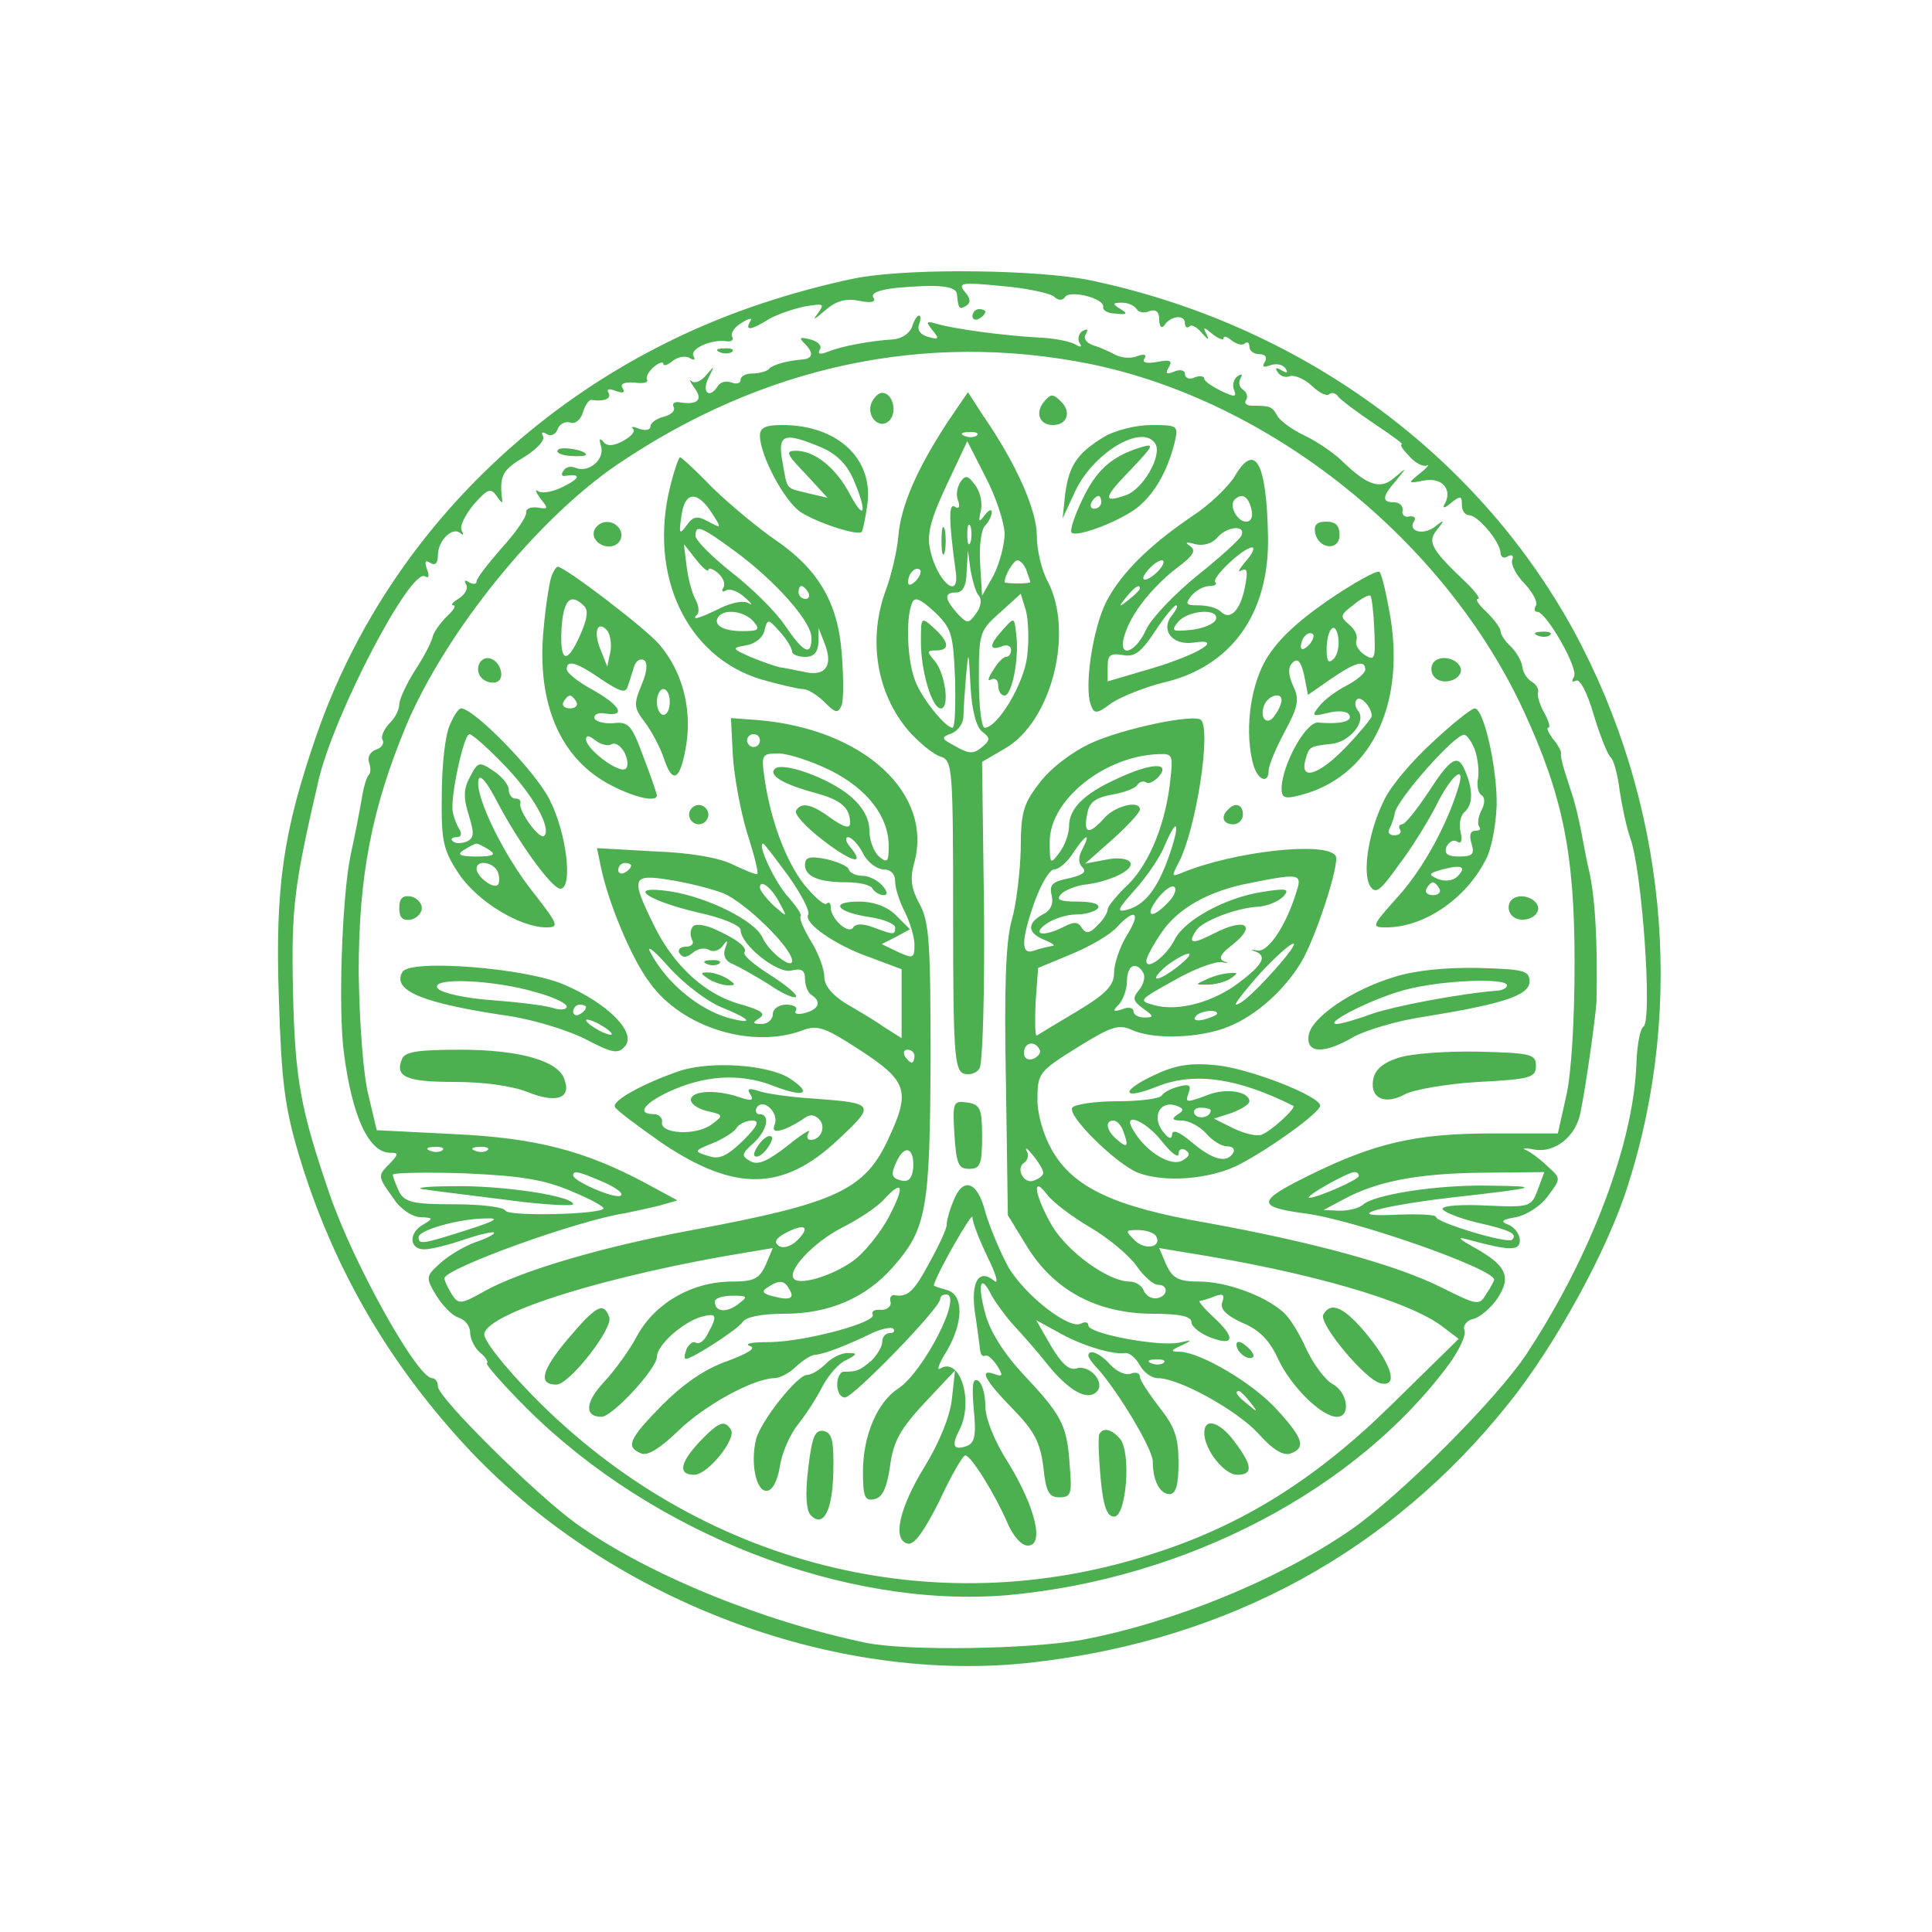 <?xml version="1.0" standalone="no"?>
<!DOCTYPE svg PUBLIC "-//W3C//DTD SVG 20010904//EN"
 "http://www.w3.org/TR/2001/REC-SVG-20010904/DTD/svg10.dtd">
<svg version="1.0" xmlns="http://www.w3.org/2000/svg"
 width="300pt" height="300pt" viewBox="0 0 300 300"
 preserveAspectRatio="xMidYMid meet">
<g transform="translate(0,300) scale(0.1,-0.1)"
fill="#4caf50" stroke="none">
<path d="M1334 2569 c-28 -5 -89 -20 -135 -35 -333 -105 -596 -356 -707 -674
-52 -150 -65 -236 -59 -410 4 -129 9 -169 31 -243 51 -170 135 -317 256 -449
220 -240 574 -376 887 -339 301 35 552 172 735 401 72 89 155 240 186 340 90
281 59 596 -84 860 -152 278 -427 477 -752 545 -79 16 -272 19 -358 4z m152
-26 c2 -23 4 -24 14 -18 8 5 7 12 -2 22 -11 14 -5 15 56 9 38 -3 75 -11 82
-16 7 -7 14 -7 18 -1 7 11 62 -2 59 -16 -1 -5 8 -10 20 -10 17 -2 19 0 7 7
-13 8 -13 10 2 10 9 0 19 -4 23 -10 3 -5 12 -7 20 -3 10 3 15 -1 15 -13 0 -11
4 -15 8 -9 10 15 32 17 32 3 0 -6 3 -8 7 -5 3 4 12 -1 20 -11 9 -10 11 -11 7
-2 -7 13 -5 13 9 1 9 -7 17 -10 17 -6 0 4 6 2 13 -4 8 -6 17 -8 20 -4 4 3 7 1
7 -5 0 -7 7 -12 16 -12 9 0 12 -5 8 -12 -5 -8 -2 -9 9 -5 9 3 19 1 23 -5 5 -7
2 -8 -6 -3 -8 5 -11 4 -6 -3 4 -6 12 -9 19 -6 7 2 22 -4 34 -15 11 -11 24 -17
27 -13 4 3 10 2 14 -4 4 -5 29 -24 56 -42 27 -18 46 -32 43 -32 -4 0 1 -8 11
-18 9 -11 22 -17 27 -15 6 3 1 -3 -10 -12 -20 -16 -19 -16 7 -11 28 5 44 -15
31 -37 -4 -7 1 -6 10 2 15 12 17 11 17 -3 0 -9 5 -16 11 -16 14 0 48 -41 49
-58 0 -7 5 -10 11 -6 7 4 10 1 7 -6 -2 -7 7 -24 20 -37 12 -13 20 -28 17 -33
-3 -6 -3 -10 2 -10 14 0 65 -89 57 -101 -4 -7 -3 -9 3 -6 6 4 18 -19 28 -54
10 -33 22 -62 26 -65 4 -2 11 -26 14 -52 4 -26 11 -58 16 -72 19 -50 35 -285
21 -294 -5 -3 -10 -28 -11 -57 -4 -123 -70 -298 -169 -449 -46 -71 -200 -225
-278 -278 -112 -76 -271 -141 -412 -168 -80 -15 -273 -18 -337 -5 -163 34
-341 107 -450 185 -64 46 -215 196 -215 213 0 7 -4 13 -9 13 -23 0 -123 179
-160 288 -44 129 -53 175 -56 312 -3 132 2 166 40 330 25 104 143 329 165 315
6 -4 7 1 3 11 -4 12 -3 15 5 10 8 -5 12 0 12 12 0 23 23 45 35 34 5 -4 5 -2 2
4 -4 6 5 24 18 40 22 25 27 27 36 14 9 -13 10 -13 8 0 -3 32 2 41 36 61 19 12
32 26 28 32 -3 6 -1 7 6 3 6 -4 14 -1 17 8 3 8 12 12 19 10 7 -3 16 3 20 15 3
11 9 20 13 20 20 -3 32 2 27 11 -4 6 1 7 11 3 11 -4 15 -3 11 4 -5 7 2 10 18
9 13 -2 22 0 20 4 -3 4 2 13 10 20 8 7 15 9 15 5 0 -4 7 -2 15 5 8 6 20 8 26
4 7 -4 9 -3 6 3 -7 11 28 27 52 23 7 -1 11 3 8 7 -3 5 3 15 15 22 11 7 17 8
13 2 -9 -15 1 -14 28 3 12 7 37 16 56 20 31 5 32 5 20 -12 -8 -10 -4 -8 11 5
18 16 33 20 54 16 19 -4 27 -2 22 5 -4 7 9 12 36 15 66 6 93 3 94 -10z"/>
<path d="M1510 2509 c0 -5 5 -7 10 -4 6 3 10 8 10 11 0 2 -4 4 -10 4 -5 0 -10
-5 -10 -11z"/>
<path d="M1416 2492 c-4 -10 -16 -18 -29 -19 -33 -2 -79 -10 -101 -19 -13 -5
-17 -4 -13 3 4 6 -3 13 -15 16 -16 4 -18 3 -9 -6 14 -14 14 -23 -1 -25 -25 -2
-48 -8 -54 -15 -4 -4 -16 -7 -26 -7 -10 0 -18 -4 -18 -10 0 -5 -6 -7 -14 -4
-8 3 -17 1 -21 -5 -13 -21 -26 -11 -15 12 10 20 10 20 -3 5 -8 -10 -18 -14
-23 -10 -4 4 -3 0 4 -10 14 -18 6 -27 -21 -23 -9 2 -14 -1 -11 -7 3 -5 -3 -12
-15 -15 -12 -3 -21 -10 -21 -15 0 -6 -8 -7 -17 -4 -10 4 -14 4 -10 0 4 -4 -3
-12 -16 -19 -15 -8 -25 -8 -30 -1 -6 7 -7 4 -4 -6 7 -20 -17 -42 -38 -35 -8 4
-17 2 -20 -4 -4 -5 -3 -9 2 -8 25 4 25 -3 -1 -16 -15 -8 -33 -12 -40 -8 -6 4
-4 -1 3 -11 13 -16 13 -17 -5 -14 -10 1 -18 -2 -17 -8 1 -6 -16 -31 -38 -55
-21 -24 -39 -47 -39 -52 0 -4 -5 -5 -12 -1 -6 4 -8 3 -4 -4 3 -6 -2 -15 -11
-21 -10 -6 -14 -11 -9 -11 5 0 0 -8 -10 -17 -10 -10 -20 -24 -22 -31 -1 -7
-13 -31 -27 -52 -14 -22 -25 -46 -25 -54 0 -8 -7 -22 -16 -30 -8 -9 -13 -20
-10 -25 3 -5 -1 -12 -10 -15 -9 -3 -14 -12 -11 -20 3 -8 3 -17 -1 -20 -3 -4
-7 -17 -9 -29 -2 -12 -10 -56 -19 -97 -13 -65 -19 -238 -10 -305 13 -100 39
-155 72 -155 13 0 13 -2 0 -16 -20 -20 -20 -20 5 -55 11 -17 30 -29 42 -29 20
-1 20 -2 5 -11 -24 -13 -23 -39 1 -39 10 0 38 7 61 15 24 8 45 13 47 11 2 -2
-11 -9 -29 -15 -17 -6 -42 -21 -55 -33 -22 -20 -22 -22 -6 -49 10 -16 25 -32
35 -35 10 -3 18 -13 18 -23 0 -10 7 -24 15 -31 9 -7 14 -15 11 -17 -2 -2 26
-34 62 -70 196 -195 494 -311 746 -290 278 25 543 164 687 360 15 21 26 44 23
51 -3 8 4 16 14 18 11 3 28 18 38 33 21 33 13 50 -37 78 -25 14 -27 17 -9 12
63 -17 80 -18 80 -1 0 9 -8 20 -17 24 -14 5 -12 8 11 12 16 3 38 17 49 32 21
28 21 28 1 46 -11 11 -26 22 -34 26 -8 3 -3 4 12 1 32 -6 65 20 72 57 8 37 24
151 25 173 2 90 -2 164 -12 205 -2 8 -7 33 -11 55 -4 22 -11 51 -16 65 -15 45
-17 55 -16 61 0 3 -5 13 -13 22 -7 10 -10 17 -7 17 4 0 1 10 -6 23 -7 12 -11
26 -10 31 2 5 -2 13 -9 17 -7 4 -14 14 -15 23 -1 9 -9 23 -18 32 -9 8 -16 19
-16 24 0 5 -10 18 -22 30 -12 11 -18 20 -13 20 4 0 -3 10 -16 23 -57 54 -63
65 -48 84 13 16 12 17 -3 5 -18 -14 -43 -7 -32 9 3 5 0 8 -8 7 -7 -2 -12 3
-10 10 1 6 -5 12 -13 12 -20 0 -19 9 3 34 17 21 17 21 -3 4 -22 -19 -42 -12
-83 28 -13 12 -38 29 -57 38 -19 9 -38 23 -42 31 -8 14 -11 15 -39 15 -8 0
-13 4 -9 9 3 5 1 12 -5 16 -6 4 -7 11 -4 17 4 7 2 8 -4 4 -6 -4 -9 -13 -6 -21
5 -12 1 -12 -20 -2 -14 7 -26 15 -26 19 0 4 -7 5 -15 2 -8 -4 -15 -1 -15 5 0
6 -7 8 -17 4 -12 -5 -14 -3 -8 7 6 10 2 12 -18 8 -17 -3 -24 -1 -20 5 4 6 0 8
-11 4 -9 -4 -24 -3 -34 2 -9 5 -25 12 -35 15 -11 4 -15 11 -11 17 4 8 3 9 -5
5 -6 -4 -8 -12 -5 -18 5 -7 2 -8 -6 -3 -8 5 -34 10 -59 11 -54 3 -128 13 -156
21 -17 5 -18 4 -7 -10 11 -13 10 -15 -7 -10 -12 3 -17 11 -14 19 3 8 3 14 0
14 -3 0 -8 -8 -11 -18z m276 -57 c280 -57 551 -273 674 -539 61 -132 79 -222
79 -391 0 -89 -5 -173 -13 -207 l-13 -58 -102 0 c-119 0 -183 -15 -286 -66
-79 -39 -80 -48 -6 -58 75 -9 295 -86 295 -103 0 -2 -5 -12 -12 -22 -11 -19
-14 -18 -70 10 -70 35 -198 70 -363 100 -145 25 -209 55 -242 114 -13 23 -23
57 -22 80 0 38 3 42 61 78 53 33 65 37 85 28 34 -16 108 -13 151 5 42 17 85
55 112 99 23 38 61 155 54 166 -14 23 -158 7 -238 -26 -17 -7 -17 -6 -6 15 27
51 51 205 35 222 -10 10 -121 -13 -171 -36 -30 -14 -63 -39 -80 -62 -25 -32
-29 -46 -29 -103 -1 -36 -7 -86 -14 -110 -9 -31 -12 -103 -9 -251 l3 -207 30
-49 c42 -68 108 -103 193 -104 44 0 62 -4 62 -13 0 -7 14 -18 30 -24 37 -14
39 0 4 32 -15 14 -24 25 -21 25 3 0 13 3 23 7 13 5 16 3 12 -9 -4 -10 5 -20
31 -32 27 -11 43 -28 56 -57 20 -42 67 -89 91 -89 22 0 17 38 -7 51 -11 6 -29
30 -40 53 -10 23 -26 50 -37 59 -28 25 -88 47 -130 47 -32 0 -41 5 -51 26
l-11 26 42 -7 c190 -30 346 -75 398 -115 l25 -19 -105 -103 c-117 -115 -232
-187 -371 -231 -339 -110 -704 -17 -961 245 -46 47 -78 88 -76 97 6 33 193 91
406 126 l42 7 -11 -26 c-10 -22 -19 -26 -52 -26 -62 0 -119 -33 -147 -83 -12
-23 -36 -56 -53 -74 -28 -30 -30 -53 -3 -53 17 0 86 75 86 93 0 18 39 53 68
62 25 7 27 3 11 -26 -5 -11 -14 -17 -18 -14 -5 3 -11 -2 -15 -10 -3 -8 -4 -15
-1 -15 10 0 81 46 88 57 5 8 29 13 65 13 70 0 127 25 169 73 52 59 57 90 58
322 0 180 -2 214 -17 241 -13 24 -15 39 -9 62 32 110 -79 211 -244 224 l-40 3
3 -59 c2 -32 12 -86 22 -119 11 -34 18 -62 16 -64 -1 -2 -18 5 -37 14 -21 11
-67 19 -123 21 l-89 5 6 -29 c11 -54 47 -142 76 -180 50 -70 159 -103 237 -74
23 9 35 5 90 -31 72 -47 78 -63 45 -134 -37 -83 -81 -103 -306 -145 -139 -26
-262 -62 -321 -94 -39 -22 -42 -22 -53 -5 -6 10 -11 21 -11 24 0 15 207 90
280 101 14 3 38 8 54 12 l28 8 -48 26 c-95 51 -171 71 -299 77 l-120 6 -13 55
c-8 31 -14 114 -15 190 0 150 20 254 74 384 62 146 203 320 328 405 226 153
478 207 733 156z m-512 -585 c0 -5 -4 -10 -10 -10 -5 0 -10 5 -10 10 0 6 5 10
10 10 6 0 10 -4 10 -10z m109 -46 c58 -29 91 -72 91 -118 0 -24 -2 -27 -15
-16 -8 7 -15 25 -15 40 0 19 -10 37 -30 54 -33 28 -106 54 -117 42 -10 -10 14
-24 62 -37 41 -11 55 -23 55 -47 0 -9 -9 -7 -29 7 -31 23 -47 26 -55 12 -3 -5
15 -25 41 -45 45 -35 68 -41 43 -11 -7 8 -8 15 -3 15 5 0 16 -11 23 -25 7 -14
22 -25 32 -25 11 0 18 -7 18 -19 0 -10 7 -32 15 -47 8 -16 15 -39 15 -51 0
-21 -2 -22 -26 -11 l-25 12 22 11 22 12 -22 22 c-13 13 -34 21 -57 21 -46 0
-36 -16 16 -24 22 -3 40 -11 40 -16 0 -12 -2 -12 -34 0 -16 6 -27 6 -31 0 -7
-12 -35 13 -35 31 0 7 -3 9 -6 6 -4 -4 -19 10 -35 29 -29 37 -53 102 -62 167
-5 35 -4 37 22 37 15 0 51 -12 80 -26z m527 -26 c-9 -66 -35 -126 -70 -157
-14 -14 -26 -29 -26 -33 0 -5 -7 -17 -16 -25 -12 -13 -18 -13 -24 -4 -6 10
-12 10 -28 2 -31 -16 -51 -13 -28 4 11 8 32 15 47 15 15 0 31 5 34 10 4 6 -9
10 -31 10 -29 0 -35 3 -26 12 6 6 22 12 34 14 39 4 80 23 73 35 -4 6 -20 8
-38 4 l-32 -6 43 38 c23 21 42 41 42 46 0 15 -38 6 -55 -13 -24 -27 -33 -25
-27 5 3 19 12 26 38 31 19 3 37 10 40 15 3 5 9 7 14 4 4 -3 13 2 20 10 18 22
-14 20 -65 -4 -51 -23 -75 -46 -75 -74 0 -12 -7 -31 -15 -41 -14 -19 -15 -18
-15 17 0 65 85 133 169 136 23 1 23 -1 17 -51z m-1 -108 c-18 -51 -38 -76 -66
-83 -16 -4 -13 2 13 31 19 21 40 52 47 70 20 47 24 33 6 -18z m-134 12 c-7
-13 -7 -22 0 -29 7 -7 0 -12 -22 -17 -25 -5 -30 -10 -26 -26 3 -13 -1 -24 -14
-30 -25 -14 -24 -29 4 -40 12 -5 17 -9 10 -9 -6 -1 -18 -4 -27 -7 -21 -8 -21
15 1 77 10 27 23 49 30 49 7 0 20 11 29 25 19 29 29 34 15 7z m-457 -42 c20
-28 34 -55 31 -60 -8 -13 42 -48 97 -67 l48 -18 0 -53 0 -54 -27 17 c-14 10
-41 26 -60 37 -21 13 -33 28 -33 41 0 12 -9 37 -21 56 -11 18 -18 35 -16 38 3
2 -6 15 -18 29 -21 22 -50 84 -40 84 2 0 19 -23 39 -50z m-244 16 c0 -3 -4 -8
-10 -11 -5 -3 -10 -1 -10 4 0 6 5 11 10 11 6 0 10 -2 10 -4z m143 -43 c34 -14
107 -85 107 -105 0 -14 -36 14 -46 36 -11 26 -85 63 -144 72 -69 10 -37 -14
44 -33 37 -8 66 -20 66 -27 0 -23 58 -69 79 -63 16 4 21 0 21 -13 0 -11 5 -22
10 -25 16 -10 12 -22 -10 -28 -11 -3 -18 -1 -14 4 3 5 -4 9 -15 9 -12 0 -21
-7 -21 -15 0 -8 -8 -15 -17 -15 -15 0 -15 2 -4 9 11 7 3 12 -27 21 -55 14
-105 59 -136 122 -37 75 -35 81 22 72 26 -4 64 -13 85 -21z m891 5 c-16 -54
-44 -96 -61 -94 -10 2 -12 1 -5 -1 20 -7 14 -20 -23 -48 -40 -31 -95 -46 -132
-36 -26 7 -25 8 29 38 31 18 64 30 74 29 11 -2 13 -1 5 1 -10 4 -6 12 14 27
37 30 18 41 -29 17 -35 -18 -43 -17 -28 5 10 14 61 34 95 36 16 1 33 9 40 16
10 12 5 13 -33 7 -58 -9 -121 -44 -136 -74 -13 -26 -44 -49 -44 -33 0 5 10 24
23 43 25 38 74 66 139 78 74 15 80 14 72 -11z m-803 -21 c12 -22 12 -22 -10
-3 -11 11 -21 23 -21 28 0 14 19 -1 31 -25z m603 2 c-25 -27 -38 -23 -17 5 10
13 22 22 26 19 5 -3 1 -14 -9 -24z m-64 -51 c-11 -18 -20 -44 -20 -58 0 -20
-12 -33 -57 -60 -32 -19 -60 -36 -63 -38 -3 -1 -3 22 -2 51 l4 54 53 22 c29
12 61 31 70 42 28 30 37 22 15 -13z m-630 -112 c47 -19 53 -28 9 -16 -46 14
-95 55 -119 101 -7 13 6 3 28 -22 23 -26 60 -54 82 -63z m868 68 c-32 -37 -60
-64 -69 -64 -3 0 14 22 39 50 48 51 71 62 30 14z m-158 -4 c-33 -26 -49 -26
-19 0 13 10 29 19 34 19 6 1 -1 -8 -15 -19z m-55 -10 c4 -6 1 -18 -6 -27 -11
-13 -10 -17 6 -29 17 -12 17 -14 2 -14 -9 0 -17 4 -17 10 0 5 -8 7 -17 3 -15
-5 -16 -3 -5 8 6 7 12 23 12 36 0 24 14 31 25 13z m115 -64 c0 -2 -9 -6 -20
-9 -11 -3 -18 -1 -14 4 5 9 34 13 34 5z m-276 -55 c3 -5 -1 -11 -9 -15 -9 -3
-15 0 -15 9 0 16 16 20 24 6z m-194 -11 c0 -5 -2 -10 -4 -10 -3 0 -8 5 -11 10
-3 6 -1 10 4 10 6 0 11 -4 11 -10z m-733 -146 c-3 -3 -12 -4 -19 -1 -8 3 -5 6
6 6 11 1 17 -2 13 -5z m70 0 c-3 -3 -12 -4 -19 -1 -8 3 -5 6 6 6 11 1 17 -2
13 -5z m661 -28 c-2 -16 -7 -22 -19 -19 -15 4 -16 9 -7 29 13 28 28 22 26 -10z
m202 -7 c0 -4 -6 -9 -14 -12 -16 -7 -30 19 -15 28 5 4 7 12 3 18 -3 7 2 3 10
-7 9 -11 16 -23 16 -27z m-732 -29 c29 -12 51 -24 49 -27 -9 -9 -147 -12 -152
-3 -3 6 -40 10 -80 10 -63 0 -76 3 -85 19 -5 11 -10 23 -10 27 0 3 51 4 113 2
88 -4 123 -10 165 -28z m50 14 c20 -9 32 -18 25 -21 -11 -4 -73 23 -73 32 0 8
9 6 48 -11z m1172 10 c0 -6 -65 -34 -77 -34 -9 1 58 39 70 40 4 0 7 -2 7 -6z
m278 -21 c-10 -27 -12 -28 -79 -25 -38 2 -69 0 -69 -5 0 -4 23 -14 52 -21 53
-12 65 -18 56 -27 -7 -7 -118 27 -118 35 0 4 -26 5 -57 4 -92 -5 -40 12 77 26
142 16 147 18 58 19 -79 1 -175 -14 -192 -30 -6 -5 -21 -9 -35 -9 l-26 1 30
16 c53 29 117 41 217 42 l96 1 -10 -27z m-1007 -41 c-11 -22 -34 -51 -50 -65
-30 -25 -87 -44 -98 -33 -12 12 30 57 75 80 26 13 56 33 66 45 28 30 31 19 7
-27z m312 -18 c29 -17 61 -44 72 -60 11 -16 26 -29 33 -29 17 0 16 -18 -2 -21
-8 -1 -17 4 -20 12 -3 8 -13 14 -22 14 -33 0 -96 46 -120 86 -27 46 -33 82 -8
49 8 -11 38 -34 67 -51z m-968 -4 c-69 -22 -75 -23 -75 -11 0 11 64 29 105 29
22 1 14 -4 -30 -18z m513 -16 c-9 -9 -21 -13 -28 -9 -9 6 -6 12 11 21 29 15
38 9 17 -12z m557 7 c10 -18 -17 -23 -33 -7 -15 15 -15 16 5 16 12 0 24 -4 28
-9z m-570 -82 c10 -15 2 -19 -24 -12 -17 4 -19 8 -9 14 18 12 26 11 33 -2z
m-80 -25 c-18 -13 -35 -11 -35 5 0 5 12 9 27 9 25 0 25 -1 8 -14z"/>
<path d="M1353 2374 c-8 -21 13 -42 28 -27 13 13 5 43 -11 43 -6 0 -13 -7 -17
-16z"/>
<path d="M1471 2344 c-47 -72 -72 -129 -76 -176 -2 -24 -11 -61 -19 -83 -29
-77 -15 -162 35 -220 17 -19 39 -37 50 -40 18 -6 19 -18 19 -246 0 -210 2
-240 16 -246 9 -3 20 0 25 8 5 8 8 118 7 245 l-3 231 36 21 c72 42 107 180 66
259 -10 18 -17 50 -17 71 0 40 -32 112 -83 186 l-24 37 -32 -47z m46 -20 c-3
-3 -12 -4 -19 -1 -8 3 -5 6 6 6 11 1 17 -2 13 -5z m43 -152 c0 -18 -8 -47 -17
-65 l-18 -32 -3 49 c-2 27 2 54 7 59 6 6 11 16 11 22 0 5 -5 3 -11 -5 -9 -12
-10 -11 -6 7 3 12 -1 30 -9 40 -11 15 -15 16 -23 4 -5 -8 -7 -21 -3 -29 3 -9
1 -13 -5 -9 -10 7 -10 -20 1 -100 7 -48 -30 -15 -40 35 -5 23 2 48 26 99 l32
68 28 -55 c16 -30 29 -70 30 -88z m-53 -14 c-3 -7 -5 -2 -5 12 0 14 2 19 5 13
2 -7 2 -19 0 -25z m13 -83 c5 -6 3 -18 -4 -27 -12 -17 -14 -17 -30 0 -20 23
-20 32 -1 32 10 0 16 11 16 33 l2 32 4 -30 c3 -16 8 -35 13 -40z m74 39 c3 -9
6 -17 6 -18 0 -1 -9 -2 -20 -2 -11 0 -20 1 -20 2 0 11 14 34 20 34 4 0 11 -7
14 -16z m-172 -16 c-7 -7 -12 -8 -12 -2 0 6 3 14 7 17 3 4 9 5 12 2 2 -3 -1
-11 -7 -17z m61 -152 c1 -42 0 -76 -4 -76 -11 0 -48 46 -58 73 -12 30 -15 96
-5 120 4 11 12 8 35 -13 27 -26 29 -34 32 -104z m112 35 c-5 -43 -46 -111 -66
-111 -5 0 -9 34 -9 75 0 72 1 76 33 104 l32 29 8 -26 c4 -15 5 -47 2 -71z
m-70 -117 c13 -10 13 -13 0 -24 -13 -11 -20 -11 -41 1 -23 12 -23 14 -7 20 9
3 18 14 19 25 0 10 2 39 4 64 4 42 4 41 7 -15 2 -38 9 -64 18 -71z"/>
<path d="M1462 2160 c0 -19 2 -27 5 -17 2 9 2 25 0 35 -3 9 -5 1 -5 -18z"/>
<path d="M1430 2003 c0 -45 17 -103 31 -103 14 0 7 53 -9 73 -13 15 -13 17 1
17 23 0 21 13 -3 35 -20 18 -20 17 -20 -22z"/>
<path d="M1558 2023 c-22 -24 -23 -34 -3 -27 8 4 15 1 15 -5 0 -6 -3 -11 -8
-11 -4 0 -13 -9 -20 -21 -8 -12 -9 -18 -3 -14 6 3 11 -1 11 -9 0 -9 4 -16 10
-16 11 0 23 57 18 95 -3 27 -3 27 -20 8z"/>
<path d="M1621 2376 c-14 -17 -7 -36 14 -36 22 0 29 20 13 36 -13 13 -16 13
-27 0z"/>
<path d="M1180 2323 c1 -32 38 -101 63 -118 26 -17 88 -37 95 -31 2 3 6 22 9
44 9 70 -47 122 -132 122 -27 0 -35 -4 -35 -17z m96 -18 c23 -10 39 -26 49
-49 22 -51 18 -67 -5 -24 -22 42 -55 68 -84 68 -17 0 -15 -5 15 -36 l34 -37
-30 7 c-36 9 -32 4 -40 49 -8 43 2 47 61 22z"/>
<path d="M1715 2322 c-43 -26 -55 -45 -61 -89 l-4 -38 19 41 c28 61 105 107
125 75 11 -18 -19 -71 -46 -80 -37 -13 -35 -4 10 42 34 36 35 39 12 32 -44
-14 -68 -35 -90 -82 -12 -25 -19 -47 -16 -50 8 -8 73 17 101 38 28 22 48 58
59 102 6 26 5 27 -36 27 -24 0 -56 -8 -73 -18z m-5 -102 c0 -5 -5 -10 -11 -10
-5 0 -7 5 -4 10 3 6 8 10 11 10 2 0 4 -4 4 -10z"/>
<path d="M1041 2246 c-35 -139 25 -266 141 -301 28 -8 58 -15 65 -15 7 0 22
-9 33 -20 18 -18 21 -18 27 -5 3 9 3 45 0 81 -6 79 -37 131 -105 177 -26 18
-68 53 -95 79 -26 27 -49 48 -51 48 -2 0 -9 -20 -15 -44z m64 -42 c16 -25 16
-25 -5 -14 -18 10 -24 8 -34 -6 -11 -15 -12 -13 -8 14 5 39 24 41 47 6z m35
-59 c63 -46 120 -110 120 -135 0 -30 -12 -24 -42 20 -15 22 -53 59 -83 82 -30
24 -55 49 -55 56 0 18 8 15 60 -23z m-40 -30 c0 4 7 2 15 -5 8 -7 12 -17 8
-23 -3 -5 -1 -7 4 -4 6 4 19 -1 30 -11 10 -9 13 -13 6 -9 -7 5 -25 2 -44 -7
-34 -17 -47 -20 -36 -10 3 4 2 15 -4 25 -5 10 -11 33 -13 51 l-4 33 19 -24
c10 -13 19 -20 19 -16z m155 -35 c3 -5 1 -10 -4 -10 -6 0 -11 5 -11 10 0 6 2
10 4 10 3 0 8 -4 11 -10z m-85 -45 c11 -13 8 -15 -18 -15 -31 0 -47 11 -35 24
11 11 40 6 53 -9z m60 -47 c0 -4 9 -8 20 -8 14 0 20 7 21 23 l0 22 9 -23 c14
-34 3 -52 -28 -46 -15 3 -34 7 -42 8 -8 2 -28 9 -45 16 -29 13 -29 14 -6 18
13 2 26 12 28 23 5 19 6 18 24 -2 11 -12 19 -26 19 -31z"/>
<path d="M1917 2260 c-10 -16 -39 -44 -65 -61 -68 -46 -111 -89 -134 -133 -21
-41 -35 -133 -24 -161 5 -14 9 -14 33 4 16 10 51 24 79 31 105 24 165 106 163
226 -2 116 -20 149 -52 94z m26 -50 c3 -12 0 -20 -8 -20 -14 0 -27 25 -18 34
11 11 21 6 26 -14z m-15 -41 c-2 -6 -33 -34 -68 -62 -36 -29 -72 -67 -80 -84
-17 -38 -45 -46 -34 -10 10 34 42 74 80 104 27 20 32 28 22 35 -9 6 -6 7 8 3
13 -3 26 1 34 10 14 17 44 21 38 4z m6 -41 c-10 -12 -13 -18 -7 -14 10 5 11
-1 6 -26 -7 -36 -23 -52 -37 -38 -6 6 -21 10 -34 10 -21 0 -22 2 -12 15 7 8
19 15 28 15 8 0 13 3 9 6 -6 7 43 53 57 54 5 0 1 -10 -10 -22z m-134 -13 c-7
-8 -17 -15 -22 -15 -11 0 14 29 26 30 5 0 3 -7 -4 -15z m-30 -29 c0 -2 -8 -10
-17 -17 -16 -13 -17 -12 -4 4 13 16 21 21 21 13z m51 -40 c-20 -23 -2 -48 31
-44 51 8 10 -18 -64 -40 l-68 -20 0 23 c0 18 4 21 23 18 18 -4 29 4 50 36 15
23 30 41 33 41 4 0 1 -6 -5 -14z m67 -8 c-3 -7 -20 -14 -38 -16 -30 -3 -32 -2
-21 12 16 19 65 22 59 4z"/>
<path d="M924 2179 c-9 -15 11 -33 30 -26 9 4 13 13 10 22 -7 17 -30 20 -40 4z"/>
<path d="M2042 2173 c5 -26 38 -29 38 -4 0 15 -6 21 -21 21 -14 0 -19 -5 -17
-17z"/>
<path d="M856 2104 c-3 -9 -9 -46 -12 -82 -11 -116 27 -202 106 -242 37 -19
70 -26 70 -15 0 2 -9 29 -21 60 -18 49 -23 55 -47 52 -15 -1 -28 3 -29 8 -1 6
7 9 17 7 33 -5 23 13 -20 37 -22 12 -40 26 -40 32 0 15 15 11 54 -16 30 -20
38 -22 41 -10 3 8 7 22 10 31 3 8 9 12 15 9 6 -4 5 -18 -4 -39 -12 -29 -12
-35 5 -57 10 -13 24 -39 30 -57 14 -42 26 -33 35 24 8 56 -7 112 -42 153 -21
25 -147 121 -158 121 -2 0 -7 -7 -10 -16z m51 -45 c7 -7 5 -20 -6 -45 -21 -47
-32 -43 -29 11 3 44 14 55 35 34z m41 -70 l-5 -24 -10 25 c-12 28 -6 47 9 32
5 -5 8 -20 6 -33z m92 -79 c0 -11 -4 -20 -10 -20 -5 0 -10 9 -10 20 0 11 5 20
10 20 6 0 10 -9 10 -20z m-145 0 c3 -5 -1 -10 -10 -10 -9 0 -13 5 -10 10 3 6
8 10 10 10 2 0 7 -4 10 -10z m54 -66 c6 4 15 -2 21 -13 5 -11 6 -22 1 -25 -11
-7 -61 31 -61 46 0 7 5 6 15 -2 8 -6 19 -9 24 -6z"/>
<path d="M2061 2067 c-53 -37 -81 -65 -98 -96 -23 -44 -30 -110 -17 -158 7
-25 24 -31 24 -9 0 7 11 34 25 60 21 39 23 50 13 71 -8 18 -8 29 -1 36 8 8 13
2 18 -19 l6 -31 36 25 c38 26 53 30 53 14 0 -5 -13 -16 -28 -24 -16 -8 -35
-22 -43 -32 -13 -16 -12 -17 13 -11 15 4 30 3 33 -3 6 -10 -13 -15 -48 -12
-19 2 -56 -65 -57 -102 0 -15 5 -17 28 -11 108 27 164 136 141 277 -6 34 -13
66 -17 70 -4 3 -40 -17 -81 -45z m73 -45 c2 -45 1 -49 -15 -39 -9 6 -15 16
-13 22 3 7 -2 18 -11 25 -15 13 -14 15 7 31 12 10 24 16 26 14 2 -2 5 -26 6
-53z m-63 -45 c-8 -8 -11 -4 -11 14 0 33 14 47 18 19 2 -12 -1 -27 -7 -33z
m-39 21 c-7 -7 -12 -8 -12 -2 0 6 3 14 7 17 3 4 9 5 12 2 2 -3 -1 -11 -7 -17z
m-42 -85 c0 -5 -4 -15 -10 -23 -11 -18 -25 -7 -17 15 6 15 27 21 27 8z m140
-25 c0 -3 -18 -25 -39 -47 -43 -45 -73 -54 -64 -21 6 21 6 21 41 25 28 3 54
35 41 51 -5 6 -6 14 -2 18 6 6 23 -12 23 -26z"/>
<path d="M745 1971 c-8 -15 3 -31 21 -31 9 0 14 7 12 17 -4 20 -24 28 -33 14z"/>
<path d="M2225 1970 c-4 -7 -3 -16 3 -22 14 -14 45 -2 40 15 -6 16 -34 21 -43
7z"/>
<path d="M698 1873 c-7 -16 -12 -64 -12 -108 -1 -70 2 -85 26 -121 28 -43 95
-84 136 -84 21 0 19 4 -19 53 -46 57 -92 151 -86 176 2 10 13 -3 29 -34 33
-63 85 -135 98 -135 20 0 10 86 -16 137 -21 44 -118 143 -138 143 -4 0 -12
-12 -18 -27z m84 -60 c45 -46 75 -99 63 -111 -7 -7 -41 40 -37 51 1 4 -2 7 -8
7 -5 0 -10 6 -10 14 0 7 -11 21 -24 29 -22 15 -24 14 -36 -9 -10 -18 -11 -32
-2 -60 9 -29 8 -36 -4 -41 -8 -3 -18 -3 -21 1 -4 3 -1 6 6 6 7 0 9 5 4 13 -4
6 -9 19 -10 27 -4 22 17 120 26 120 4 0 28 -21 53 -47z m-22 -133 c11 -7 6
-10 -20 -10 -26 0 -31 3 -20 10 8 5 17 10 20 10 3 0 12 -5 20 -10z m13 -34 c3
-8 3 -17 0 -20 -7 -7 -33 13 -33 25 0 15 27 10 33 -5z"/>
<path d="M2225 1848 c-31 -28 -65 -68 -75 -89 -24 -47 -35 -112 -23 -134 9
-14 15 -10 45 32 20 26 45 67 57 90 24 49 47 68 36 32 -17 -58 -55 -128 -94
-171 -42 -47 -42 -48 -18 -48 58 0 123 44 154 105 9 16 16 54 17 85 1 57 -20
150 -34 150 -5 0 -34 -23 -65 -52z m65 -12 c5 -14 7 -34 5 -45 -2 -11 0 -23 6
-26 5 -4 5 -13 -1 -24 -5 -10 -6 -21 -3 -25 3 -3 1 -6 -6 -6 -8 0 -10 -7 -6
-20 5 -16 2 -20 -19 -20 -18 0 -24 4 -20 15 4 8 11 12 17 8 6 -4 8 2 5 15 -3
12 0 26 6 31 13 11 14 34 1 64 -11 27 -22 21 -57 -33 -18 -27 -36 -50 -41 -50
-4 0 -6 -4 -3 -8 3 -5 -1 -9 -9 -9 -8 0 -11 5 -7 11 3 6 7 17 8 24 4 21 91
120 107 121 4 1 12 -10 17 -23z m-27 -197 c-7 -7 -19 -8 -30 -4 -16 7 -15 9 7
15 30 8 38 4 23 -11z m-28 -19 c3 -5 -1 -10 -10 -10 -9 0 -13 5 -10 10 3 6 8
10 10 10 2 0 7 -4 10 -10z"/>
<path d="M1070 1735 c0 -8 7 -15 15 -15 8 0 15 7 15 15 0 8 -7 15 -15 15 -8 0
-15 -7 -15 -15z"/>
<path d="M1907 1743 c-12 -11 -8 -23 8 -23 8 0 15 7 15 15 0 16 -12 20 -23 8z"/>
<path d="M620 1590 c0 -15 5 -20 18 -18 9 2 17 10 17 18 0 8 -8 16 -17 18 -13
2 -18 -3 -18 -18z"/>
<path d="M2345 1600 c-4 -7 -3 -16 3 -22 14 -14 45 -2 40 15 -6 16 -34 21 -43
7z"/>
<path d="M625 1491 c-17 -29 30 -49 168 -69 37 -6 90 -22 117 -36 42 -22 50
-23 61 -10 17 21 -27 66 -95 95 -59 26 -238 40 -251 20z m208 -32 c26 -7 47
-17 47 -22 0 -5 -10 -6 -22 -2 -13 4 -55 9 -95 12 -41 3 -77 11 -83 18 -15 18
87 14 153 -6z m77 -23 c0 -3 -4 -8 -10 -11 -5 -3 -10 -1 -10 4 0 6 5 11 10 11
6 0 10 -2 10 -4z m40 -42 c0 -2 -9 0 -20 6 -11 6 -20 13 -20 16 0 2 9 0 20 -6
11 -6 20 -13 20 -16z"/>
<path d="M2165 1483 c-66 -20 -129 -63 -133 -91 -4 -28 24 -29 70 -2 18 10 67
25 108 31 123 20 165 33 165 55 0 17 -9 19 -80 21 -50 1 -99 -4 -130 -14z
m175 -13 c0 -4 -6 -7 -12 -8 -63 -5 -161 -24 -197 -36 -24 -9 -49 -16 -55 -16
-23 0 56 40 106 53 55 15 158 19 158 7z"/>
<path d="M624 1355 c-11 -27 7 -35 81 -35 46 0 90 -6 115 -16 45 -18 68 -9 56
21 -10 28 -70 45 -161 45 -66 0 -87 -3 -91 -15z"/>
<path d="M2170 1357 c-24 -8 -36 -19 -38 -35 -4 -28 19 -38 50 -21 13 7 64 16
113 19 82 4 90 7 90 25 0 18 -7 20 -90 22 -50 1 -105 -3 -125 -10z"/>
<path d="M1055 1337 c-58 -20 -106 -47 -100 -56 2 -5 36 -30 73 -56 113 -76
188 -75 273 5 59 55 58 57 -36 64 -33 2 -71 7 -84 11 -18 6 -22 5 -16 -4 6
-10 2 -11 -16 -5 -35 12 -72 11 -76 -2 -2 -7 9 -15 24 -19 27 -6 27 -7 8 -21
-24 -18 -81 -15 -77 4 1 6 -5 12 -13 12 -26 0 -16 16 22 34 55 26 110 30 161
11 50 -20 65 -14 29 10 -34 22 -123 28 -172 12z m148 -83 c-4 -10 0 -12 13 -8
11 4 25 12 32 17 9 7 16 7 24 -1 11 -11 3 -32 -13 -32 -6 0 -7 5 -3 12 4 6
-11 -3 -33 -21 -31 -24 -46 -31 -58 -24 -14 8 -14 11 5 28 21 19 27 45 9 45
-5 0 -7 5 -4 10 10 16 35 -8 28 -26z m-49 -25 c-25 -24 -37 -30 -54 -24 -23 7
-23 8 7 20 17 7 34 18 37 24 4 6 15 11 24 11 12 0 9 -8 -14 -31z"/>
<path d="M1180 1225 c-7 -9 -11 -18 -8 -20 3 -3 11 1 18 10 7 9 11 18 8 20 -3
3 -11 -1 -18 -10z"/>
<path d="M1791 1330 c-53 -25 -48 -39 6 -17 58 23 125 13 211 -30 6 -3 -35
-40 -49 -45 -8 -3 -27 2 -44 10 l-30 15 28 9 c15 6 27 13 27 18 0 15 -36 21
-64 10 -35 -13 -36 -13 -30 4 4 11 0 13 -15 9 -12 -3 -24 -9 -27 -14 -3 -5
-34 -9 -69 -9 -35 0 -67 -5 -70 -10 -8 -13 69 -88 102 -101 42 -16 112 -10
156 12 50 26 126 81 127 92 0 15 -110 58 -162 63 -40 4 -64 0 -97 -16z m37
-61 c-9 -6 -8 -9 7 -9 11 0 28 -9 38 -20 9 -11 24 -20 32 -20 9 0 13 -4 10
-10 -10 -17 -32 -11 -64 16 -20 17 -31 21 -31 12 -1 -8 -6 -6 -15 6 -17 23 -3
48 22 39 12 -5 12 -7 1 -14z m52 7 c0 -11 -19 -15 -25 -6 -3 5 1 10 9 10 9 0
16 -2 16 -4z m-136 -32 c9 -24 7 -28 -9 -14 -17 14 -20 30 -6 30 5 0 12 -7 15
-16z m60 -16 c14 -18 26 -27 26 -20 0 7 5 10 11 6 8 -5 6 -10 -5 -16 -17 -10
-55 12 -75 45 -21 32 16 19 43 -15z"/>
<path d="M1482 1238 c3 -45 6 -53 23 -53 17 0 20 7 20 50 0 44 -3 50 -23 53
-22 3 -23 1 -20 -50z"/>
<path d="M1480 1134 c-6 -14 -10 -30 -10 -36 0 -6 -12 -32 -27 -59 -24 -45
-34 -54 -55 -50 -5 0 -7 -5 -5 -11 1 -7 -6 -12 -15 -12 -10 1 -15 -2 -13 -7 8
-12 -103 -42 -159 -43 -27 0 -41 -2 -32 -6 11 -3 -1 -11 -36 -24 -34 -12 -67
-35 -100 -68 -52 -53 -57 -65 -32 -75 10 -4 30 9 57 35 41 40 116 81 149 82 9
0 24 8 34 18 10 9 22 17 28 18 15 1 46 13 84 31 17 9 35 13 39 10 3 -4 1 -7
-5 -7 -7 0 -12 -6 -12 -13 0 -8 -8 -21 -17 -30 -18 -15 -22 -17 -43 -17 -5 0
-10 -9 -10 -20 0 -11 5 -20 12 -20 13 0 148 139 148 153 0 4 4 7 9 7 27 0 -35
-120 -74 -146 -33 -21 -55 -74 -55 -129 0 -39 3 -46 17 -43 13 2 20 17 25 51
5 39 16 58 54 99 l47 50 -5 -45 c-3 -27 -20 -68 -42 -104 -40 -65 -51 -115
-26 -120 10 -2 26 21 49 67 18 39 36 70 40 70 9 0 47 -62 65 -104 9 -21 22
-36 32 -36 26 0 12 59 -30 128 -22 34 -36 70 -36 89 0 18 -5 35 -11 39 -9 5
-10 -7 -7 -44 4 -39 2 -52 -10 -57 -21 -8 -25 0 -13 23 24 45 2 116 -29 97 -6
-4 -2 8 10 27 26 44 27 88 0 95 -11 3 -20 6 -20 7 3 16 60 116 60 106 0 -8 11
-36 24 -63 13 -26 17 -42 10 -36 -24 20 -37 -1 -30 -50 4 -25 7 -51 8 -58 1
-7 4 -10 8 -8 3 2 11 -5 18 -15 10 -16 9 -18 -3 -14 -26 10 -16 -9 27 -53 34
-35 43 -52 48 -90 4 -40 9 -48 25 -48 18 0 20 5 16 50 -4 62 -12 77 -72 141
-30 32 -52 67 -59 94 -13 48 -7 63 10 28 7 -12 23 -34 36 -48 13 -14 36 -40
50 -58 33 -41 62 -58 77 -43 14 14 -11 43 -32 36 -11 -3 -23 8 -39 35 l-23 40
33 -18 c36 -21 86 -36 105 -33 7 1 17 -8 23 -19 6 -11 18 -20 28 -20 33 0 123
-50 156 -86 22 -25 39 -35 50 -31 24 9 20 23 -21 68 -37 41 -117 88 -150 90
-16 0 -16 2 2 10 17 8 17 9 -5 4 -32 -6 -140 14 -140 27 0 5 -5 6 -11 3 -17
-11 -86 42 -113 87 -13 24 -29 62 -36 86 -12 48 -35 56 -50 16z m327 -250 c-3
-3 -12 -4 -19 -1 -8 3 -5 6 6 6 11 1 17 -2 13 -5z m134 -61 c13 -16 12 -17 -3
-4 -17 13 -22 21 -14 21 2 0 10 -8 17 -17z"/>
<path d="M881 920 c-40 -48 -46 -70 -17 -70 20 0 89 88 82 105 -9 24 -20 18
-65 -35z"/>
<path d="M2055 959 c-9 -13 66 -103 89 -107 27 -6 18 27 -20 74 -36 44 -57 54
-69 33z"/>
<path d="M1920 912 c0 -12 19 -26 26 -19 2 2 -2 10 -11 17 -9 8 -15 8 -15 2z"/>
<path d="M1283 883 c-10 -10 -23 -18 -30 -18 -15 0 -72 -72 -79 -100 -9 -37 0
-80 16 -80 9 0 17 14 21 38 3 21 16 50 28 65 12 15 29 41 38 59 9 17 25 36 37
41 17 9 18 11 4 11 -10 1 -26 -7 -35 -16z"/>
<path d="M1690 895 c0 -3 7 -13 16 -22 33 -38 84 -124 84 -142 0 -30 11 -51
26 -51 10 0 14 14 14 49 0 39 -6 56 -30 86 -16 21 -30 42 -30 47 0 6 -6 8 -14
5 -8 -3 -22 3 -32 14 -16 18 -34 25 -34 14z"/>
<path d="M1087 762 c-31 -33 -35 -52 -9 -52 21 0 66 56 57 70 -10 16 -19 12
-48 -18z"/>
<path d="M1870 775 c0 -26 31 -65 51 -65 25 0 24 14 -3 50 -23 32 -48 40 -48
15z"/>
<path d="M1255 720 c-5 -41 -3 -66 4 -73 20 -20 34 8 35 69 1 47 -2 59 -15 62
-14 2 -18 -9 -24 -58z"/>
<path d="M1707 773 c-2 -5 -1 -35 2 -68 4 -44 10 -60 21 -60 19 0 27 100 9
121 -13 15 -26 18 -32 7z"/>
<path d="M1250 1657 c0 -18 21 -27 65 -27 19 0 37 -4 40 -10 3 -5 11 -10 17
-10 7 0 6 6 -2 15 -7 8 -21 15 -30 15 -10 0 -20 4 -22 10 -1 5 -18 12 -35 16
-26 5 -33 3 -33 -9z"/>
<path d="M1075 1560 c-4 -6 -3 -14 0 -20 3 -5 -1 -10 -10 -10 -9 0 -13 -5 -10
-10 5 -8 11 -7 20 0 8 7 19 9 26 5 6 -4 16 -1 21 6 8 11 9 10 4 -4 -4 -11 1
-20 12 -24 9 -4 34 -18 55 -31 20 -14 40 -23 43 -20 3 3 -15 18 -40 34 -24 15
-43 31 -40 35 5 8 -12 21 -48 37 -17 7 -30 8 -33 2z"/>
<path d="M1098 1503 c7 -3 16 -2 19 1 4 3 -2 6 -13 5 -11 0 -14 -3 -6 -6z"/>
<path d="M1100 1480 c8 -5 22 -10 30 -10 13 0 13 1 0 10 -8 5 -22 10 -30 10
-13 0 -13 -1 0 -10z"/>
<path d="M1875 1480 c-20 -9 -20 -9 0 -9 11 0 27 4 35 9 13 9 13 10 0 9 -8 0
-24 -4 -35 -9z"/>
<path d="M660 1153 c19 -3 79 -10 133 -17 53 -7 97 -9 97 -6 0 13 -113 30
-189 28 -42 0 -60 -3 -41 -5z"/>
<path d="M1118 2453 c7 -3 16 -2 19 1 4 3 -2 6 -13 5 -11 0 -14 -3 -6 -6z"/>
<path d="M866 2301 c-3 -4 6 -8 20 -9 13 -1 24 0 24 2 0 7 -40 14 -44 7z"/>
<path d="M2388 2013 c7 -3 16 -2 19 1 4 3 -2 6 -13 5 -11 0 -14 -3 -6 -6z"/>
</g>
</svg>
